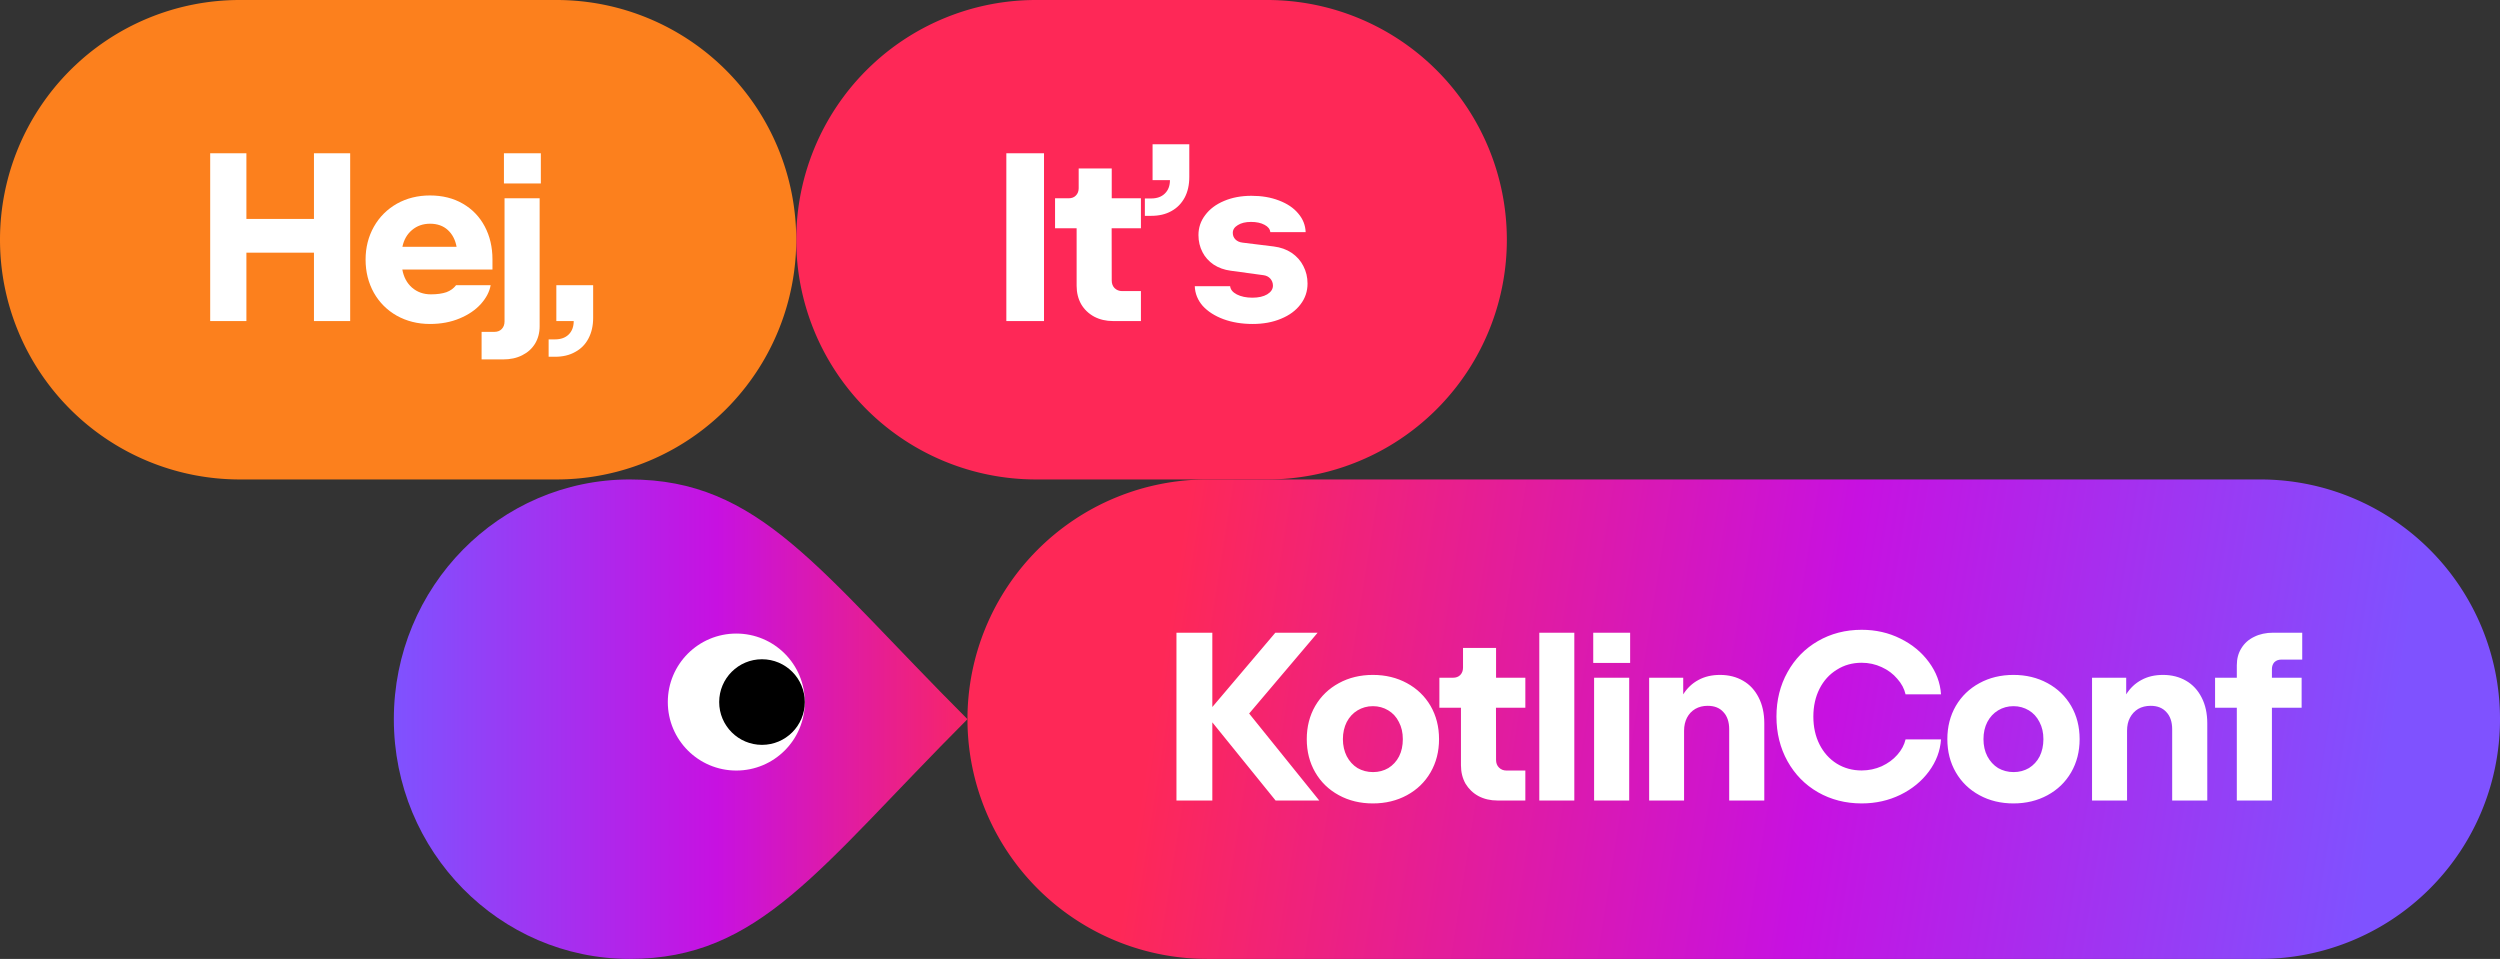 <svg id="vector" xmlns="http://www.w3.org/2000/svg" width="292" height="112" viewBox="0 0 292 112"><rect x="0" y="0" width="292" height="112" fill="#333333" stroke="none"/><defs><linearGradient gradientUnits="userSpaceOnUse" x1="135.14" y1="80.64" x2="279.71" y2="103.52" id="gradient_0"><stop offset="0" stop-color="#FE2857FF"/><stop offset="0.53" stop-color="#C711E1FF"/><stop offset="0.98" stop-color="#7F52FFFF"/></linearGradient><linearGradient gradientUnits="userSpaceOnUse" x1="117.04" y1="84.1" x2="46.09" y2="84.1" id="gradient_1"><stop offset="0" stop-color="#FE2857FF"/><stop offset="0.47" stop-color="#C711E1FF"/><stop offset="1" stop-color="#7F52FFFF"/></linearGradient></defs><path fill="#FE2857" d="M121,0L148,0A28,28 0,0 1,176 28L176,28A28,28 0,0 1,148 56L121,56A28,28 0,0 1,93 28L93,28A28,28 0,0 1,121 0z" id="path_0"/><path fill="#ffffff" d="M117.54,17.9H121.94V37.5H117.54V17.9ZM130.02,37.5C129.19,37.5 128.45,37.33 127.79,36.98C127.15,36.63 126.64,36.14 126.28,35.53C125.93,34.9 125.75,34.19 125.75,33.38V26.66H123.23V23.16H124.81C125.16,23.16 125.45,23.06 125.66,22.84C125.88,22.62 125.99,22.33 125.99,21.99V19.68H129.85V23.16H133.26V26.66H129.84L129.85,32.77C129.85,33.12 129.96,33.42 130.18,33.65C130.42,33.88 130.71,34 131.07,34H133.26V37.5H130.02ZM133.72,23.18H134.46C135.13,23.18 135.67,22.99 136.06,22.6C136.45,22.22 136.65,21.7 136.65,21.04H134.62V16.85H138.91V20.67C138.91,21.6 138.73,22.4 138.37,23.08C138,23.76 137.49,24.29 136.81,24.66C136.15,25.03 135.37,25.21 134.46,25.21H133.72V23.18ZM146.31,37.84C145.05,37.84 143.91,37.65 142.9,37.28C141.88,36.9 141.07,36.38 140.47,35.72C139.89,35.05 139.58,34.28 139.55,33.43H143.68C143.72,33.82 143.98,34.14 144.46,34.39C144.95,34.64 145.56,34.77 146.28,34.77C146.99,34.77 147.57,34.64 148.01,34.38C148.45,34.11 148.68,33.77 148.68,33.36C148.68,33.04 148.57,32.77 148.37,32.54C148.17,32.32 147.9,32.18 147.56,32.14L143.75,31.62C142.99,31.52 142.33,31.28 141.76,30.91C141.19,30.52 140.75,30.04 140.45,29.45C140.14,28.85 139.98,28.19 139.98,27.46C139.98,26.59 140.24,25.81 140.77,25.12C141.29,24.42 142.02,23.87 142.97,23.47C143.91,23.07 144.98,22.87 146.17,22.87C147.37,22.87 148.44,23.05 149.39,23.42C150.34,23.78 151.09,24.28 151.63,24.93C152.18,25.57 152.47,26.3 152.5,27.11H148.37C148.34,26.77 148.12,26.48 147.7,26.26C147.28,26.03 146.75,25.92 146.12,25.92C145.49,25.92 144.98,26.04 144.58,26.29C144.18,26.53 143.99,26.83 143.99,27.2C143.99,27.5 144.09,27.76 144.3,27.97C144.5,28.17 144.78,28.3 145.14,28.34L148.79,28.79C149.57,28.89 150.26,29.13 150.86,29.53C151.46,29.94 151.92,30.45 152.23,31.07C152.56,31.7 152.72,32.38 152.72,33.12C152.72,34.02 152.45,34.84 151.9,35.55C151.36,36.27 150.6,36.83 149.62,37.23C148.65,37.64 147.54,37.84 146.31,37.84Z" id="path_1"/><path fill="url(#gradient_0)" d="M141,56L264,56A28,28 0,0 1,292 84L292,84A28,28 0,0 1,264 112L141,112A28,28 0,0 1,113 84L113,84A28,28 0,0 1,141 56z" id="path_2"/><path fill="#ffffff" d="M137.41,73.9H141.6V82.58L148.96,73.9H153.9L145.9,83.34L154.09,93.5H148.99L141.6,84.37V93.5H137.41V73.9ZM160.35,93.84C158.88,93.84 157.55,93.52 156.38,92.88C155.2,92.24 154.28,91.35 153.62,90.21C152.96,89.07 152.63,87.78 152.63,86.33C152.63,84.89 152.96,83.59 153.62,82.45C154.28,81.32 155.2,80.43 156.38,79.79C157.55,79.15 158.88,78.83 160.35,78.83C161.83,78.83 163.15,79.15 164.33,79.79C165.51,80.43 166.43,81.32 167.09,82.45C167.75,83.59 168.08,84.89 168.08,86.33C168.08,87.78 167.75,89.07 167.09,90.21C166.43,91.35 165.51,92.24 164.33,92.88C163.15,93.52 161.83,93.84 160.35,93.84ZM156.85,86.33C156.85,87.08 157.01,87.75 157.3,88.33C157.61,88.92 158.03,89.38 158.56,89.71C159.1,90.02 159.71,90.18 160.37,90.18C161.03,90.18 161.63,90.02 162.16,89.71C162.69,89.38 163.11,88.93 163.41,88.35C163.71,87.76 163.85,87.09 163.85,86.33C163.85,85.58 163.7,84.91 163.39,84.33C163.1,83.74 162.68,83.29 162.15,82.97C161.62,82.65 161.02,82.48 160.35,82.48C159.69,82.48 159.1,82.65 158.56,82.97C158.03,83.29 157.61,83.74 157.3,84.33C157.01,84.91 156.85,85.58 156.85,86.33ZM174.91,93.5C174.08,93.5 173.34,93.33 172.68,92.98C172.04,92.63 171.54,92.14 171.17,91.53C170.82,90.9 170.64,90.19 170.64,89.38V82.66H168.12V79.16H169.7C170.06,79.16 170.34,79.06 170.56,78.84C170.77,78.62 170.88,78.33 170.88,77.99V75.68H174.74V79.16H178.16V82.66H174.73L174.74,88.77C174.74,89.12 174.85,89.42 175.08,89.65C175.31,89.88 175.6,90 175.96,90H178.16V93.5H174.91ZM179.79,73.9H183.88V93.5H179.79V73.9ZM186.19,79.16H190.29V93.5H186.19V79.16ZM190.4,73.9V77.43H186.09V73.9H190.4ZM192.62,79.16H196.6V81.1C197.06,80.37 197.65,79.81 198.38,79.42C199.11,79.02 199.95,78.83 200.9,78.83C201.92,78.83 202.82,79.06 203.59,79.51C204.38,79.96 204.98,80.62 205.41,81.47C205.85,82.32 206.07,83.33 206.07,84.48V93.5H201.97V85.18C201.97,84.32 201.74,83.64 201.29,83.17C200.86,82.68 200.24,82.44 199.46,82.44C198.91,82.44 198.43,82.56 198.01,82.8C197.59,83.05 197.27,83.39 197.04,83.83C196.82,84.26 196.7,84.77 196.7,85.34V93.5H192.62V79.16ZM217.44,93.84C215.56,93.84 213.85,93.4 212.33,92.53C210.82,91.66 209.64,90.45 208.78,88.91C207.92,87.36 207.49,85.62 207.49,83.7C207.49,81.78 207.92,80.05 208.78,78.51C209.64,76.96 210.82,75.75 212.33,74.88C213.85,74 215.56,73.56 217.44,73.56C219.08,73.56 220.59,73.9 221.97,74.59C223.35,75.27 224.46,76.19 225.3,77.34C226.15,78.49 226.62,79.74 226.71,81.1H222.57C222.42,80.44 222.1,79.84 221.6,79.28C221.12,78.71 220.51,78.25 219.78,77.92C219.05,77.58 218.27,77.41 217.44,77.41C216.36,77.41 215.39,77.68 214.53,78.23C213.67,78.76 213,79.5 212.52,80.45C212.04,81.4 211.8,82.49 211.8,83.7C211.8,84.91 212.04,86 212.52,86.95C213,87.9 213.67,88.65 214.53,89.19C215.39,89.72 216.36,89.99 217.44,89.99C218.27,89.99 219.05,89.82 219.78,89.5C220.51,89.16 221.12,88.72 221.6,88.17C222.1,87.61 222.42,87 222.57,86.36H226.71C226.62,87.7 226.15,88.95 225.3,90.1C224.46,91.24 223.35,92.15 221.97,92.83C220.59,93.5 219.09,93.84 217.44,93.84ZM235.17,93.84C233.7,93.84 232.37,93.52 231.2,92.88C230.02,92.24 229.1,91.35 228.44,90.21C227.78,89.07 227.45,87.78 227.45,86.33C227.45,84.89 227.78,83.59 228.44,82.45C229.1,81.32 230.02,80.43 231.2,79.79C232.37,79.15 233.7,78.83 235.17,78.83C236.65,78.83 237.97,79.15 239.15,79.79C240.33,80.43 241.25,81.32 241.91,82.45C242.57,83.59 242.9,84.89 242.9,86.33C242.9,87.78 242.57,89.07 241.91,90.21C241.25,91.35 240.33,92.24 239.15,92.88C237.97,93.52 236.65,93.84 235.17,93.84ZM231.67,86.33C231.67,87.08 231.82,87.75 232.12,88.33C232.43,88.92 232.85,89.38 233.38,89.71C233.92,90.02 234.53,90.18 235.19,90.18C235.85,90.18 236.45,90.02 236.98,89.71C237.51,89.38 237.93,88.93 238.23,88.35C238.52,87.76 238.67,87.09 238.67,86.33C238.67,85.58 238.52,84.91 238.21,84.33C237.91,83.74 237.5,83.29 236.97,82.97C236.43,82.65 235.84,82.48 235.17,82.48C234.51,82.48 233.91,82.65 233.38,82.97C232.85,83.29 232.43,83.74 232.12,84.33C231.82,84.91 231.67,85.58 231.67,86.33ZM244.35,79.16H248.34V81.1C248.8,80.37 249.39,79.81 250.12,79.42C250.85,79.02 251.69,78.83 252.64,78.83C253.66,78.83 254.55,79.06 255.33,79.51C256.11,79.96 256.72,80.62 257.15,81.47C257.59,82.32 257.81,83.33 257.81,84.48V93.5H253.71V85.18C253.71,84.32 253.48,83.64 253.03,83.17C252.59,82.68 251.98,82.44 251.2,82.44C250.65,82.44 250.16,82.56 249.74,82.8C249.33,83.05 249.01,83.39 248.78,83.83C248.55,84.26 248.44,84.77 248.44,85.34V93.5H244.35V79.16ZM261.26,82.66H258.72V79.16H261.26V77.71C261.26,76.95 261.43,76.29 261.79,75.72C262.14,75.14 262.64,74.69 263.29,74.38C263.93,74.06 264.67,73.9 265.51,73.9H268.9V77.04H266.47C266.13,77.04 265.86,77.14 265.65,77.34C265.46,77.55 265.36,77.82 265.36,78.14V79.16H268.83V82.66H265.36V93.5H261.26V82.66Z" id="path_3"/><path fill="#FC801D" d="M28,0L65,0A28,28 0,0 1,93 28L93,28A28,28 0,0 1,65 56L28,56A28,28 0,0 1,0 28L0,28A28,28 0,0 1,28 0z" id="path_4"/><path fill="#ffffff" d="M24.55,17.9H28.78V25.57H36.67V17.9H40.9V37.5H36.67V29.51H28.78V37.5H24.55V17.9ZM50.22,37.84C48.78,37.84 47.49,37.51 46.34,36.87C45.21,36.23 44.31,35.33 43.67,34.2C43.03,33.05 42.7,31.76 42.7,30.32C42.7,28.9 43.03,27.62 43.67,26.48C44.32,25.33 45.22,24.44 46.36,23.79C47.51,23.15 48.79,22.83 50.22,22.83C51.68,22.83 52.96,23.15 54.06,23.79C55.17,24.43 56.02,25.32 56.62,26.45C57.22,27.58 57.52,28.87 57.52,30.3V31.48L46.99,31.48C47.15,32.36 47.52,33.06 48.12,33.59C48.73,34.12 49.47,34.38 50.33,34.38C51.07,34.38 51.67,34.29 52.14,34.13C52.62,33.95 52.99,33.68 53.27,33.31H57.31C57.17,34.09 56.78,34.82 56.16,35.51C55.54,36.2 54.72,36.76 53.69,37.19C52.67,37.62 51.51,37.84 50.22,37.84ZM53.33,28.83C53.18,28.01 52.84,27.36 52.31,26.87C51.78,26.38 51.08,26.13 50.24,26.13C49.4,26.13 48.7,26.38 48.12,26.87C47.54,27.36 47.17,28.01 47,28.83H53.33ZM56.25,38.76H57.77C58.11,38.76 58.39,38.65 58.61,38.42C58.82,38.2 58.93,37.91 58.93,37.54V23.16H63.03V38.1C63.03,38.87 62.85,39.54 62.5,40.13C62.14,40.72 61.64,41.17 61,41.49C60.36,41.82 59.61,41.98 58.76,41.98H56.25V38.76ZM63.17,17.9V21.43L58.86,21.43V17.9L63.17,17.9ZM64.08,39.64H64.82C65.5,39.64 66.03,39.45 66.42,39.07C66.81,38.69 67.01,38.16 67.01,37.5H64.98V33.31H69.28V37.14C69.28,38.06 69.09,38.86 68.73,39.54C68.37,40.23 67.85,40.75 67.18,41.11C66.51,41.49 65.73,41.67 64.82,41.67H64.08V39.64Z" id="path_5"/><path fill="url(#gradient_1)" d="M113,84C95.52,66.52 88.7,56 73.55,56C58.34,56 46,68.54 46,84C46,99.46 58.34,112 73.55,112C88.7,112 95.52,101.53 113,84Z" id="path_6"/><path fill="#ffffff" d="M86,90C81.58,90 78,86.42 78,82C78,77.58 81.58,74 86,74C90.42,74 94,77.58 94,82C94,86.42 90.42,90 86,90Z" id="path_7"/><path fill="#000000" d="M89,87C86.24,87 84,84.76 84,82C84,79.24 86.24,77 89,77C91.76,77 94,79.24 94,82C94,84.76 91.76,87 89,87Z" id="path_8"/></svg>